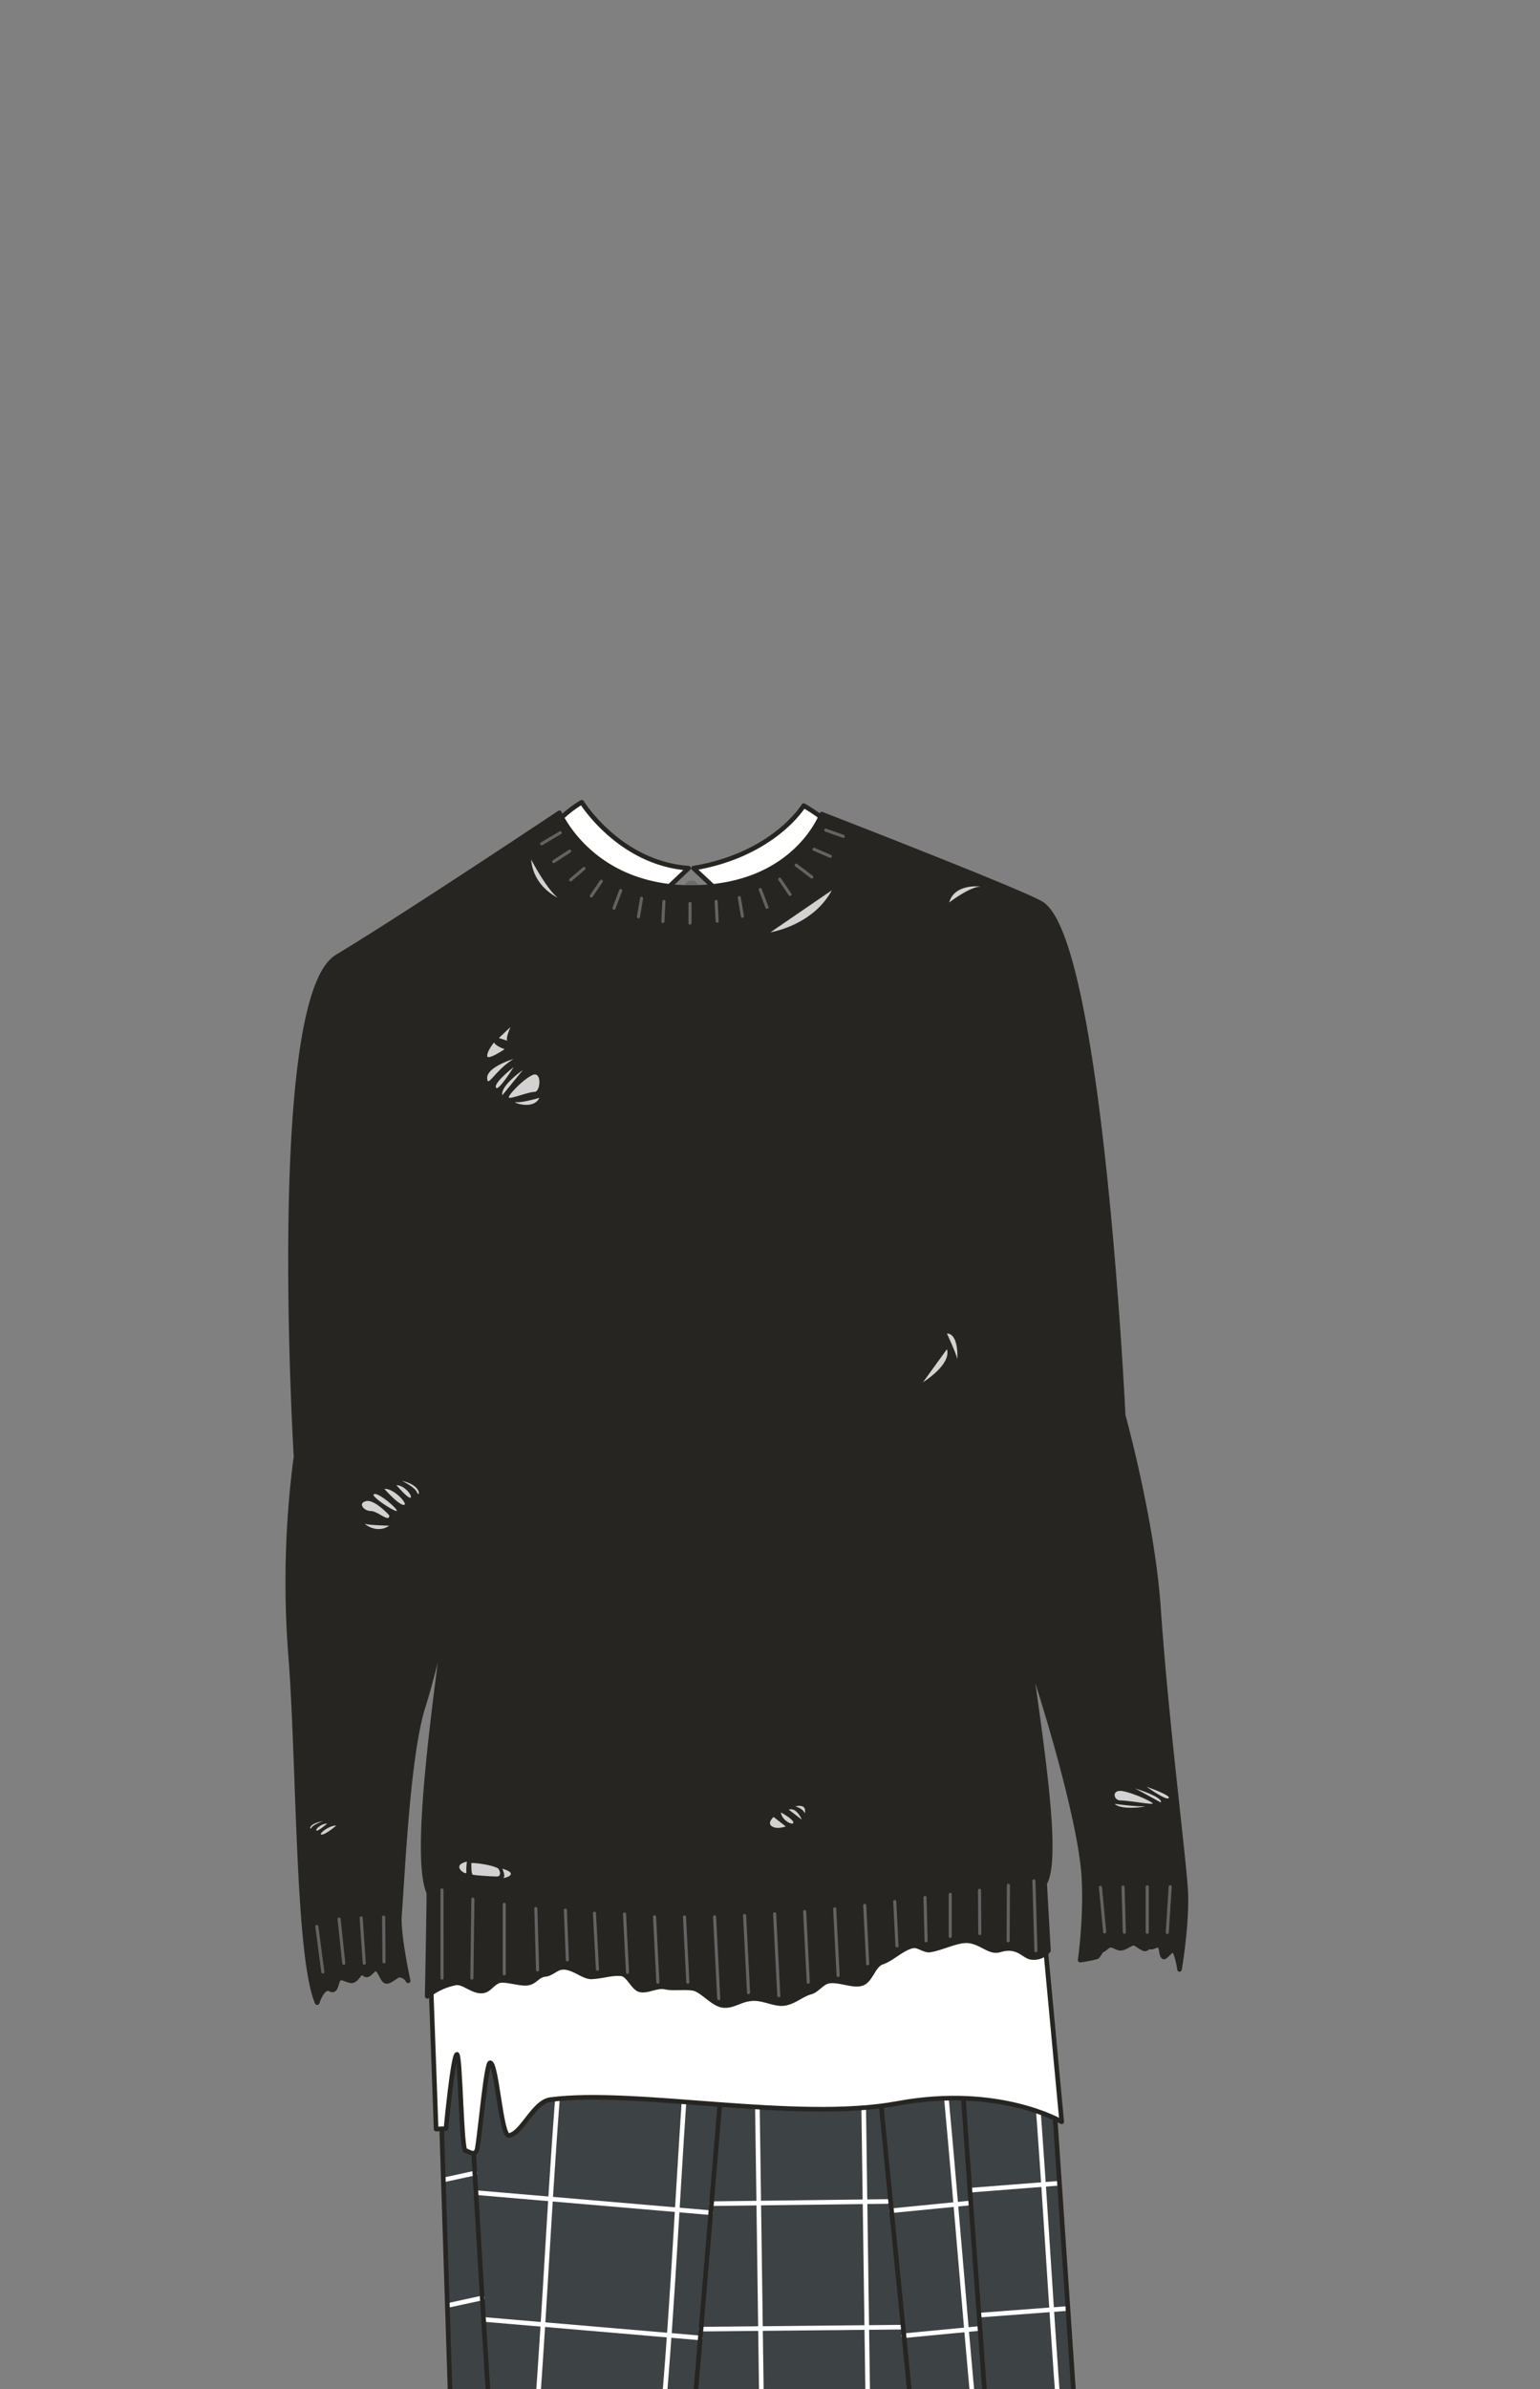 <svg xmlns="http://www.w3.org/2000/svg" width="1000" height="1550" viewBox="0 0 1000 1550"><rect x="0" y="0" width="1000" height="1550" fill="#808080" stroke="none"/><path fill="#3d4244" d="M698.79 1576.64l-16.87-249.77H285.1l7.96 249.77h405.73z"/><path fill="none" stroke="#fff" stroke-linecap="round" stroke-linejoin="round" stroke-width="3" d="M292.36 1495.44l20.97-4.54M289.36 1414.05l19.04-4.12M309.17 1422.6l152.36 13.01M314.18 1504.86l140.56 12"/><path d="M305.14 1356.35c4.36 71.7 8.36 144.7 13.2 216.88" fill="none" stroke="#262521" stroke-linecap="round" stroke-linejoin="round" stroke-width="3"/><path d="M365.06 1324.78c-7.56 83.27-10.56 165.27-17 248.43M462.02 1429.77l114.13-1.44M455.21 1511.17l130.35-1.29M491.22 1326.72c1.28 82.33 2.28 164.33 3.46 246.5M629.91 1421.02l57.58-4.48M636.05 1502.08l57.14-4.29M669.81 1314.92c7.69 86.13 11.69 172.13 18.38 258.34M560.27 1326.72c1.23 82.33 2.23 164.33 3.46 246.5M578.94 1434.33l50.97-5M586.86 1515.44l49.19-4.7M611.45 1328.87c8 81.18 14 163.18 21.74 244.42M446.92 1324.78c-6.42 83.27-9.42 165.27-17 248.43" fill="none" stroke="#fff" stroke-linecap="round" stroke-linejoin="round" stroke-width="3"/><path d="M468.16 1356.35l-1.24 14.92-3.21 38.29-4.33 51.82-4.67 55.86-4.22 50.44-.45 5.37M624.39 1344c5.11 76 11.11 153 16.5 229.15M570.54 1348.25c7 74.8 15 149.8 22 224.81" fill="none" stroke="#262521" stroke-linecap="round" stroke-linejoin="round" stroke-width="3"/><path fill="none" stroke="#262521" stroke-linecap="round" stroke-linejoin="round" stroke-width="3" d="M698.79 1576.64l-16.87-249.77H285.1l7.96 249.77h405.73z"/><path d="M279.05 1266.43l4.14 114.93 6.42-.29s4.47-47.67 7.09-48.18c2.25-.44 2.88 63 5.56 62.48 1.17-.21 6.65 4.73 7.71-1.55 1.85-10.94 5.77-55 8.21-55.46 4.36-.74 7.06 48 12.26 47.19 8.67-1.34 15.91-21.85 27-23.3 55.17-7.23 159.59 14.66 225.4 2.46s106.58 11.92 106.58 11.92l-12-128.28zM377.76 520.52s24.49 39.6 69.35 42.77l-69 65.33s-35-73.46-23.12-87.94 22.77-20.16 22.77-20.16zM521.89 522.71s-19.17 31.82-71.59 40.58l69.95 65.33s36.36-68.49 27.76-85.15c-11.21-12.6-26.12-20.76-26.12-20.76z" fill="#fff" stroke="#262521" stroke-linecap="round" stroke-linejoin="round" stroke-width="3"/><circle cx="448.98" cy="575.83" r="4.65" fill="#262521" opacity=".2"/><path d="M752.22 1043c-3.84-55.87-22.89-124.63-22.89-124.63s-14.58-307-52.88-331.94c-10.88-7.11-142.85-58.21-142.85-58.21s-17.23 47.45-84.6 47.61c-65.09.15-85.74-48.46-85.74-48.46s-99.59 66.42-144.33 93.37S192.24 945 192.24 945a619.73 619.73 0 00-3.6 128.12c5.52 68.42 4.28 195.54 17.3 226.18 0 0 3.67-11.3 8.4-8.7s3.52-6.52 6.63-7.24c1.78-.41 5.85 2.11 7.69 1.77 3.78-.69 5-7.2 7.86-4.49s5.51-3.44 7.49-3.26c2.74.24 4.11 7.68 6.76 8.12 2.88.48 6.82-4.53 9.11-4a7.1 7.1 0 015.15 3.65s-6.59-29.91-5.64-42.58c2.28-30.22 5.54-104.26 15.36-135.21 4.81-15.15 10.05-36.61 14.14-54.59-3.57 34.79-21.75 150.2-10.41 175.24 0 13-1.09 67.21-1.09 67.21a41.19 41.19 0 0118.47-8.67c5.25-1 11.49 6.3 18 5.12 4.25-.77 6.48-5.9 11-6.67 4-.69 13.28 2.3 17.54 1.7 5.58-.78 6.22-5.11 11.75-5.71 3.93-.42 7.07-4.21 10.77-4.53 7.08-.62 13.82 6.3 19.06 6.14 7-.22 13.53-2.75 19.75-1.93 4.48.6 7.53 9.47 12 10.38 4.87 1 11-3 16.15-1.82s12.65-.17 18.47.89c5.47 1 12.71 10.32 19.1 11 7.26.81 11.73-4.57 20.6-4.42 6.42.11 13.21 3.81 18.83 3.18 6.57-.74 11.84-5.94 17.59-7.42 3.58-.93 7-5.58 10.36-6.71 6.66-2.24 16.84 3.31 23 1.09 5.65-2 7.29-11.87 12.92-13.72 6.61-2.18 12.71-8.94 19.91-10.61 3.44-.79 7.63 3.27 11.32 2.64 7.4-1.27 15.54-5.37 22-5.93 10.24-.87 15.86 8.19 23.19 5.93 11.68-3.6 15.69 4.11 20.31 4.77a12.23 12.23 0 0011.32-4.37s-1.69-30-2.46-43.63c9.14-15.78-.83-82.08-9.9-146.45h0c15.78 47.16 33.43 110.92 35.35 141.83 1.63 26.39-2.37 54.41-2.37 54.41a74.51 74.51 0 0010.69-2.08c1.23-.38 2.46-4.11 3.85-4.51s2.9-2.47 4.46-2.9c2.45-.66 5 2 7.36 1.83 3.22-.25 6.16-3.21 8.31-3.27 1.9 0 4.4 2.91 7.08 3.68 1.26.36 2.5-1.71 3.83-1.24 1.52.53 3.92-1.62 5.44-1 2.34 1 1.19 6.11 3.13 7.41 1.12.76 5.34-5.23 6.26-4.51 2.75 2.17 4.09 12.63 4.09 12.63s4.19-24.35 4.15-45c.81-12.18-12.28-108.49-17.85-189.75z" fill="#262521" stroke="#262521" stroke-linecap="round" stroke-linejoin="round" stroke-width="3"/><path fill="none" stroke="#636363" stroke-linecap="round" stroke-linejoin="round" stroke-width="2" d="M744.95 1224.23v29.46M729.25 1224.29l.84 29.34M759.87 1224.11l-1.9 29.7M714.58 1224.49l2.74 28.94M234.54 1244.35l1.98 29.4M220.18 1245.07l3.05 28.74M205.74 1249.91l3.88 29.51M249.13 1243.79l.21 29.07M483.51 1242.81l2.56 50.06M503.01 1241.73l2.71 53.1M522.51 1240.24l2.34 45.84M542.01 1238.46l2.22 43.23M561.5 1236.24l1.94 37.86M581 1233.75l1.47 28.77M600.65 1231.08l.7 28.15M617.05 1229.08v27.28M347.96 1238.31l1.11 39.79M386.01 1241.31l1.94 36.35M367.13 1239.31l1.28 32.3M405.53 1241.83l1.94 37.86M287.01 1226.22l.02 57.21M307.07 1232.15l-.67 51.28M327.44 1235.52v45.14M425.03 1243.63l2.17 42.45M444.48 1243.73l2.17 42.35M464.01 1243.63l2.72 53.14M636.05 1226.46l.18 28.05M654.81 1223.21l-.16 36.02M671.36 1220.31l1.32 45.35M536.17 538.57l11.41 4.08M448.07 586.19v12.76M465.03 584.89l.66 12.74M480.04 582.33l2.06 12.15M493.65 577.12l4.41 11.54M506.31 570.44l6.7 9.87M516.99 561.31l10.15 7.71M528.6 551.01l10.57 4.59M363.81 540.28l-12.06 7.15M431.11 584.89l-.67 12.97M416.6 582.83l-2.03 11.97M403.05 577.8l-4.37 11.46M390.45 571.78l-6.48 9.54M379.21 563.49l-8.64 7.39M369.91 552.23l-10.32 6.75"/><path d="M540.11 577.65l-39.77 27.22s27.53-4.36 39.77-27.22zM344.89 557.65s10.18 19.44 17.35 24.8c0 0-15.84-6.88-17.35-24.8zM637 575.24s-17.05-2.42-20.66 10.32c-.03 0 13.76-10.56 20.66-10.32zM331.49 666.34l-7.57 7.13 5.57 1.78s-1.56-.67 2-8.91zM320.81 676.36s-4.45 5.35-4.45 8.68 11.35-4.34 11.35-4.34-5.79-1.89-6.9-4.34zM333.5 687.05s-17.14 5.12-17.14 12.24 4.89-4.67 17.14-12.24zM333.5 692.39s-12.69 9.8-11.47 13.13 11.47-13.13 11.47-13.13zM339.51 694.27s-14.58 10-13.36 16.37zM345.74 697.51c-6.23 2.89-15.58 12.91-15.36 14.47s12.69-3.56 16.7-3.56 4.92-13.8-1.34-10.91zM350.25 712.28s-11 3.26-15 2.82 11.05 5.71 15-2.82zM261 960.79s8.48 4 9.87 7.62 3.85-4.5-9.87-7.62zM257.4 963.56s7.51 8.83 9.12 8.14-3.41-7.96-9.12-8.14zM249.61 966s8.91 10.21 12.5 10.39-6.27-10.92-12.5-10.39zM243.55 969.33c-5.24-.07 11.6 11 13.85 11s-10.04-10.95-13.85-11zM252.73 983.13s-9.53-10.56-15.07-9.18-1.35 6.41 3.15 6.41 12.31 8 11.92 2.77zM252.74 989.88s-13.87-.34-15.6-1.21 7.12 7.1 15.6 1.21zM209.71 1181.58s-6.41 2.23-7.45 4.27-2.88-2.52 7.45-4.27zM212.45 1183.14s-5.67 4.94-6.88 4.55 2.57-4.46 6.88-4.55zM218.33 1184.49s-6.72 5.72-9.44 5.82 4.73-6.11 9.44-5.82zM502.33 1178.87l7.89 6.11s-5.33 2.17-8.88 0 .99-6.11.99-6.11zM507.07 1175.9s7.89 4.32 8.09 6.51-7.31-.78-8.09-6.51zM512.2 1174.13l8.48 6.51s-3.35-8.29-8.48-6.51zM516.44 1172s5.4 1.42 6.08 4.64c0-.04 2.16-6.53-6.08-4.64zM303.18 1207.86a39.14 39.14 0 00-.33 7c.29 2.31-10.72-4.56.33-7zM306.12 1208.71s-.3 7.22.93 7.62 14.91 1.38 16.32 1.08 2.09-2.68 0-5.21c-3.3-1.82-11.48-3.37-17.25-3.49zM326.19 1212.42s2.26 4.95.72 5.87 12.09-2.07-.72-5.87zM614.88 865.2s6.67 14.35 6.67 16.57 1.67-16.46-6.67-16.57zM614.88 875.38l-15.55 21.45s18.59-11.44 15.55-21.45zM744.63 1159.31s15.8 5.44 14.27 7.3-14.27-7.3-14.27-7.3zM737.15 1160.36s18.15 5.56 16.63 9.1zM729.39 1162.16c7.76 1.61 19.4 7.17 19.12 8s-15.79-2-20.78-2-6.1-7.61 1.66-6zM723.78 1170.36s13.65 1.82 18.63 1.57-13.72 3.17-18.63-1.57z" fill="#d2d2d2"/></svg>